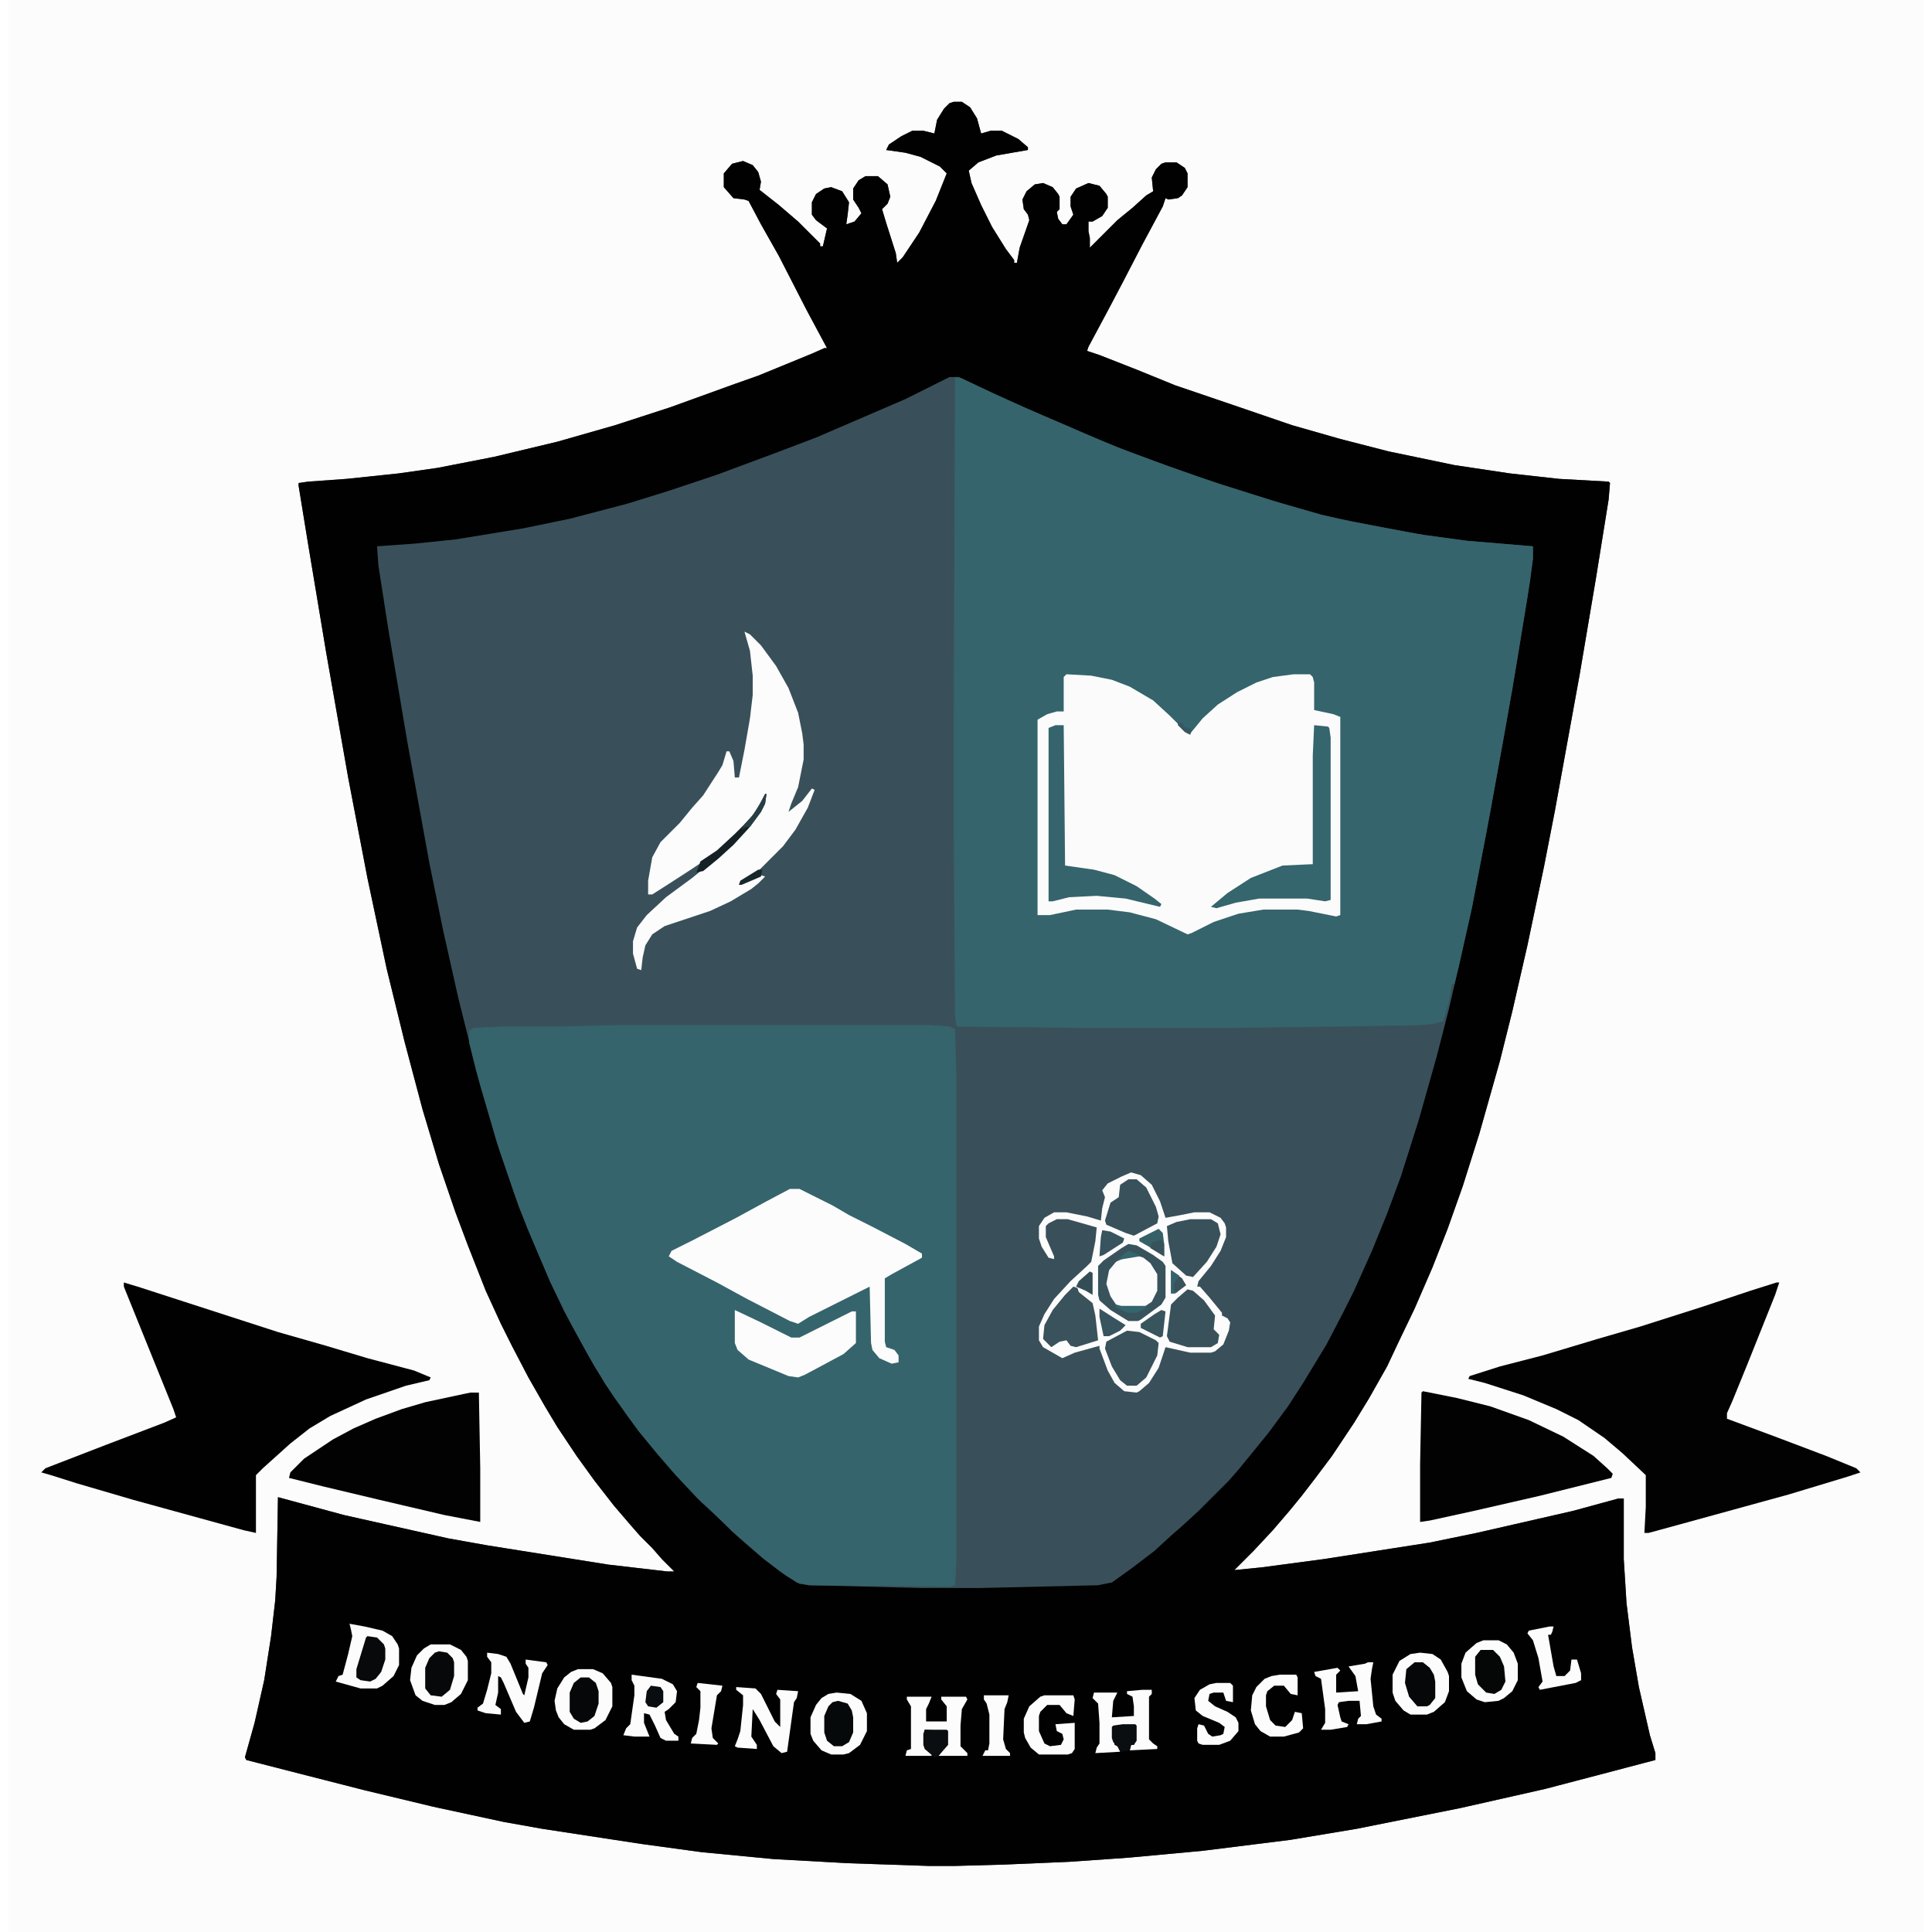 <?xml version="1.0" encoding="UTF-8"?>
<svg version="1.1" viewBox="0 0 1392 1404" width="1280" height="1280" xmlns="http://www.w3.org/2000/svg">
<path transform="translate(0)" d="m0 0h1392v1404h-1392z" fill="#FCFCFC"/>
<path transform="translate(687,74)" d="m0 0h6l6 4 5 8 3 11 7-2h8l12 6 7 6v2l-23 4-13 5-7 6 2 9 7 16 8 16 10 16 6 8v2h2l2-11 7-20-1-4-3-4-1-7 3-6 6-5 6-1 7 3 4 5 1 2v9l-2 2 1 5 3 4h3l5-7-2-6v-7l4-6 9-4 8 2 5 6 1 2v8l-4 6-7 4h-3v7l1 5v7l20-20 11-9 10-9 5-3-1-10 3-6 4-4 3-1h8l6 4 2 4v10l-4 6-3 2-7 1-2-1-2 6-15 28-14 27-10 19-15 28-1 3 9 3 28 11 27 11 47 16 38 13 35 10 35 9 48 10 40 6 36 4 36 2 1 1-1 12-9 56-12 71-18 99-8 41-12 57-11 48-9 36-15 53-12 38-11 31-11 28-13 30-12 25-8 17-13 23-11 18-16 24-12 16-10 13-9 11-12 14-14 15-14 14 20-2 45-6 77-12 34-7 70-16 33-9h4v44l2 32 4 32 5 29 8 35 4 13v5l-38 10-42 11-62 14-75 15-48 8-64 8-54 5-43 3-47 2-36 1h-19l-59-2-54-3-52-5-44-6-72-11-28-5-51-11-50-12-47-12-39-10-1-2 7-25 7-31 5-32 3-26 1-17 1-58 48 13 76 17 28 5 88 14 43 5h5l-9-9-7-8-9-9-7-8-12-14-14-18-13-18-14-21-9-15-12-21-12-23-8-16-11-24-13-33-9-24-12-35-12-40-13-49-13-53-14-66-14-73-16-91-13-78-7-43v-2l7-1 28-2 38-4 28-4 41-8 46-11 42-12 40-13 47-17 17-6 39-16 9-4h2l-15-28-20-39-13-23-9-17-3-1-8-1-7-8v-10l6-7 8-2 7 3 4 5 2 7-1 6 14 11 14 12 16 16v2h2l3-13-8-6-3-4v-9l3-6 6-4 5-1 8 3 5 8-1 9-1 7 6-2 5-6-2-4-4-6v-8l4-6 5-3h9l7 6 2 9-2 5-4 4 3 10 7 22 1 7 4-4 12-18 12-23 8-20-5-5-14-7-11-3-14-2 2-4 9-6 8-4h8l8 2 2-10 5-8 4-4z" fill="#39505A"/>
<path transform="translate(687,74)" d="m0 0h6l6 4 5 8 3 11 7-2h8l12 6 7 6v2l-23 4-13 5-7 6 2 9 7 16 8 16 10 16 6 8v2h2l2-11 7-20-1-4-3-4-1-7 3-6 6-5 6-1 7 3 4 5 1 2v9l-2 2 1 5 3 4h3l5-7-2-6v-7l4-6 9-4 8 2 5 6 1 2v8l-4 6-7 4h-3v7l1 5v7l20-20 11-9 10-9 5-3-1-10 3-6 4-4 3-1h8l6 4 2 4v10l-4 6-3 2-7 1-2-1-2 6-15 28-14 27-10 19-15 28-1 3 9 3 28 11 27 11 47 16 38 13 35 10 35 9 48 10 40 6 36 4 36 2 1 1-1 12-9 56-12 71-18 99-8 41-12 57-11 48-9 36-15 53-12 38-11 31-11 28-13 30-12 25-8 17-13 23-11 18-16 24-12 16-10 13-9 11-12 14-14 15-14 14 20-2 45-6 77-12 34-7 70-16 33-9h4v44l2 32 4 32 5 29 8 35 4 13v5l-38 10-42 11-62 14-75 15-48 8-64 8-54 5-43 3-47 2-36 1h-19l-59-2-54-3-52-5-44-6-72-11-28-5-51-11-50-12-47-12-39-10-1-2 7-25 7-31 5-32 3-26 1-17 1-58 48 13 76 17 28 5 88 14 43 5h5l-9-9-7-8-9-9-7-8-12-14-14-18-13-18-14-21-9-15-12-21-12-23-8-16-11-24-13-33-9-24-12-35-12-40-13-49-13-53-14-66-14-73-16-91-13-78-7-43v-2l7-1 28-2 38-4 28-4 41-8 46-11 42-12 40-13 47-17 17-6 39-16 9-4h2l-15-28-20-39-13-23-9-17-3-1-8-1-7-8v-10l6-7 8-2 7 3 4 5 2 7-1 6 14 11 14 12 16 16v2h2l3-13-8-6-3-4v-9l3-6 6-4 5-1 8 3 5 8-1 9-1 7 6-2 5-6-2-4-4-6v-8l4-6 5-3h9l7 6 2 9-2 5-4 4 3 10 7 22 1 7 4-4 12-18 12-23 8-20-5-5-14-7-11-3-14-2 2-4 9-6 8-4h8l8 2 2-10 5-8 4-4zm-3 200-32 16-65 28-29 11-43 16-36 12-29 9-42 11-34 7-49 8-29 3-28 2 1 14 7 45 14 83 16 88 10 49 11 49 16 64 14 47 14 41 12 29 13 30 8 17 12 22 10 18 14 22 8 11 12 16 9 11 12 14 9 10 14 15 13 12 9 9 8 7 15 13 16 12 10 6 7 1 81 2h44l85-2 10-2 14-10 17-13 12-11 8-7 12-11 22-22 7-8 9-11 13-16 14-19 11-17 17-28 12-23 8-16 13-29 11-27 10-27 13-41 13-46 9-35 16-70 11-57 13-71 9-52 10-61 2-16v-9l-48-4-36-5-47-9-23-5-38-11-53-17-47-17-22-9-30-13-26-11-41-19-6-3z" fill="#010101"/>
<path transform="translate(688,274)" d="m0 0 5 1 23 11 36 16 30 13 24 10 35 13 40 14 45 14 28 8 12 3 31 6 33 6 30 4 48 4v9l-4 28-11 67-16 89-13 68-10 45-3 12h-2l-2 13-4 14-7 2-10 1-58 1-84 1h-102l-92-1-1-1-1-8-1-144v-49z" fill="#35646C"/>
<path transform="translate(440,745)" d="m0 0h231l13 1 4 2 1 32v355l-1 17-4 1-102-1-9-2-12-8-14-11-15-13-15-14-8-8-8-7-16-17-13-15-14-17-8-11-16-23-13-22-12-22-15-30-17-40-9-24-13-38-15-52-5-20v-9l3-2 21-1h42z" fill="#35646C"/>
<path transform="translate(769,490)" d="m0 0 18 1 15 3 13 5 17 10 12 11 13 13h2l9-11 11-10 14-9 14-7 12-4 15-2h12l2 2 1 4v20l14 3 5 2v144l-3 1-20-4-8-1h-25l-18 3-18 6-16 8-3 1-23-11-19-5-16-2h-23l-19 4h-9v-142l7-4 7-2h5v-25z" fill="#FBFBFB"/>
<path transform="translate(1285,932)" d="m0 0h2l-3 9-20 50-11 27-4 9v4l35 13 37 14 22 9 3 3-9 3-43 13-80 22-22 6h-3l1-19v-23l-17-16-13-11-19-13-16-8-24-10-28-9-12-3 1-2 22-7 31-8 40-12 31-9 44-14 36-12z" fill="#020202"/>
<path transform="translate(84,932)" d="m0 0 10 3 102 33 35 10 30 9 34 9 12 5-1 2-17 4-29 10-26 12-15 9-14 11-20 18-5 5v42l-9-2-80-22-41-12-19-6-7-2 3-3 44-17 42-16 9-4-2-6-17-42-19-47z" fill="#020102"/>
<path transform="translate(816,852)" d="m0 0 7 2 8 7 6 12 4 12 11-2 10-2h11l8 4 3 4 1 3v7l-4 10-7 11-9 11-1 4h2l7 8 9 11v2l4 2 2 3-1 6-4 10-6 5-3 1h-15l-18-4-5 15-7 11-7 6-2 1-9-1-7-6-5-9-6-16v-2l-18 5-9 4-14-8-3-5v-10l4-9 7-11 12-13 12-11 3-3 3-15 1-10-21-6h-8l-6 3-2 2v8l6 14v2l-4-1-5-8-2-6v-9l4-6 7-4h9l15 3 10 3 1-9 2-8-2-5 4-5 10-5z" fill="#FCFCFC"/>
<path transform="translate(535,459)" d="m0 0 4 2 8 8 11 15 9 16 7 18 3 15 1 8v11l-4 20-5 12-2 6 10-8 7-9 2 1-5 13-9 16-9 12-18 18-13 8-1 2 16-7 3 1-5 5-5 4-15 9-15 7-33 11-9 6-5 8-2 9-1 9-3-1-3-11v-9l3-10 7-9 14-13 19-14 16-13 10-9 8-7 11-13 5-7 3-7v-3l-6 11-10 11-4 5-8 7-11 9-15 10-17 11-11 7h-3v-10l3-17 6-11 14-14 9-11 8-9 11-17 3-5 3-10h2l3 7 1 12h3l4-20 4-23 2-17v-14l-2-18z" fill="#FCFCFC"/>
<path transform="translate(568,864)" d="m0 0h7l24 12 12 7 16 8 25 13 12 7v3l-22 12-5 3v46l1 4 6 2 3 4v5l-5 1-9-4-5-6-1-5-1-41-44 22-8 5-6-2-31-16-22-12-29-15-6-4 2-4 16-8 31-16 22-12z" fill="#FCFCFC"/>
<path transform="translate(1028,1011)" d="m0 0 25 5 24 6 28 10 25 12 22 14 10 9 4 4-1 3-52 13-48 11-32 7-7 1v-42l1-52z" fill="#020203"/>
<path transform="translate(336,1012)" d="m0 0h6l1 55v39l-26-5-47-11-42-10-24-6 1-4 10-10 21-14 15-8 16-7 19-7 17-5 28-6z" fill="#020202"/>
<path transform="translate(949,527)" d="m0 0 10 1 1 1 1 7v118l-4 1-13-2h-35l-17 3-14 4-4-1 12-10 17-11 23-9 22-1v-79z" fill="#35656D"/>
<path transform="translate(528,952)" d="m0 0 19 9 22 11h6l38-19h3v23l-9 8-28 15-5 2-7-1-29-12-8-7-2-5z" fill="#FCFCFC"/>
<path transform="translate(761,527)" d="m0 0h6l1 102 21 3 15 4 16 8 13 9 5 4-1 2-25-6-21-2-20 1-12 3h-3v-126z" fill="#35646C"/>
<path transform="translate(1026,1201)" d="m0 0 9 1 6 4 5 9 1 3v11l-3 8-8 7-5 2h-12l-5-3-6-7-2-6v-13l5-10 8-5z" fill="#FCFCFC"/>
<path transform="translate(602,1230)" d="m0 0 10 1 8 5 4 9v13l-5 10-8 6-4 1h-9l-7-3-6-7-2-5v-12l4-9 4-5 5-3z" fill="#FCFCFC"/>
<path transform="translate(307,1195)" d="m0 0h14l8 4 4 5 1 3v14l-5 10-7 6-5 2h-7l-9-3-5-4-4-11 1-9 4-9 5-5z" fill="#FCFCFC"/>
<path transform="translate(414,1213)" d="m0 0h11l7 3 6 7 1 3v14l-5 10-8 6-3 1h-12l-7-4-4-5-2-5-1-7 2-9 5-8 5-4z" fill="#FCFCFC"/>
<path transform="translate(1072,1192)" d="m0 0h11l6 3 5 6 3 8v12l-4 8-6 5-4 2-10 1-6-2-7-6-4-10v-10l3-8 8-7z" fill="#FCFCFC"/>
<path transform="translate(248,1180)" d="m0 0 11 2 13 3 7 4 4 6 1 3v12l-4 8-8 7-4 2h-12l-18-5 2-4 3-1 4-15 3-13-1-5z" fill="#FCFCFC"/>
<path transform="translate(859,886)" d="m0 0h15l5 3 2 8-3 9-7 11-10 11-5-1-10-9-3-16-1-11 7-3z" fill="#39515B"/>
<path transform="translate(774,935)" d="m0 0 3 1 1 3 10 8 2 9 2 18-16 5-4-1-3-4-5 1-6 4-6-6 1-10 6-11 9-11z" fill="#39525B"/>
<path transform="translate(857,937)" d="m0 0 4 1 8 7 8 11-1 10 4 4-1 6-5 3h-17l-13-4-2-4 3-23 5-5z" fill="#39515B"/>
<path transform="translate(813,913)" d="m0 0h9l7 4 4 5 2 4v12l-5 9-5 3h-16l-5-3-5-9-1-8 3-8 5-6z" fill="#FCFCFC"/>
<path transform="translate(453,1217)" d="m0 0 22 3 8 4 3 5-1 8-5 5-3 2 1 6 6 10 3 2v3h-9l-4-2-4-9-4-8-4-1v7l4 10h-11l-8-1 2-5 3-3 3-21v-7l-2-4z" fill="#FCFCFC"/>
<path transform="translate(529,1226)" d="m0 0 14 1 4 4 10 20 4 4v-20l-3-4 1-3 15 1-1 5-2 3-5 36-4 1-6-5-10-19-5-8-1 20 4 6v3l-14-1-2-1 2-5 2-6 2-19v-7l-5-4z" fill="#FCFCFC"/>
<path transform="translate(813,967)" d="m0 0 9 1 12 6 2 2-1 9-8 16-7 6h-7l-5-4-6-10-5-13 1-5z" fill="#39515B"/>
<path transform="translate(348,1201)" d="m0 0 8 1 6 2 3 5 9 22 1 1 3-13v-7l-2-3v-3l15 2 1 2-4 6-6 25-3 10-4 1-6-8-9-21-2-4-2-1v12l-2 9 4 3v4l-11-1-6-2v-2l4-3 3-10 3-12v-8l-3-4z" fill="#FCFCFC"/>
<path transform="translate(814,857)" d="m0 0h6l7 6 7 14 2 7-1 5-17 9-6-2-14-6-1-3 4-13 6-4 1-9z" fill="#39515B"/>
<path transform="translate(653,1233)" d="m0 0h18l-2 5-2 4v9h15v-11l-4-5v-2h18l1 2-4 7-1 12v15l5 5v2h-21l6-8v-10l-16-1v11l1 3 4 3v2h-19l1-4 3-1v-31l-3-5z" fill="#FCFCFC"/>
<path transform="translate(824,1228)" d="m0 0h7v3l-2 2v31l3 3 3 2v2l-20 1 1-4h2l1-3v-11h-9l-7 1v8l1 5 4 2v3l-18 1 1-4 2-3v-15l-1-14-4-4 1-4h17l-3 6-1 12 16-1v-7l-1-7-4-2v-2z" fill="#FCFCFC"/>
<path transform="translate(988,1208)" d="m0 0h4l-1 5-1 7 2 20 2 6 4 3v2l-11 2h-7l1-4 2-2-1-11h-8l-7 1-1 2 2 9 1 3 5 2-1 2-12 2h-7l3-5v-10l-3-22-4-2-1-3 17-3 2 2-3 3v13l16-1-2-11-5-7 12-2z" fill="#FCFCFC"/>
<path transform="translate(814,904)" d="m0 0 6 1 12 7 7 5 2 3v23l-3 5-15 11-2 1h-7l-13-8-8-7-1-4v-21l4-4 13-9zm-1 9-8 4-5 6-2 10 3 9 4 6 4 2h16l6-4 4-8v-12l-5-8-5-4-3-1z" fill="#39535D"/>
<path transform="translate(753,1232)" d="m0 0h21l1 3-1 12-5-2-5-6h-9l-5 5-1 3v11l4 9 4 2 8-1 2-4-1-4-4-2-1-5 14-1v19l-2 3-3 1h-21l-6-5-4-7-1-4v-10l4-9 8-7z" fill="#FCFCFC"/>
<path transform="translate(878,1223)" d="m0 0h10l2 2v12l-5-1-2-6h-7l-3 1-1 5 5 4 9 4 6 4 2 4v6l-6 7-8 3h-12l-3-1-1-2v-9l1-3 4 1 3 6 3 2 6-1 2-1 1-5-4-3-12-5-5-4-1-9 4-6 7-4z" fill="#FCFCFC"/>
<path transform="translate(924,1217)" d="m0 0h12l1 2v13l-5-1-5-6h-7l-5 4-1 3v8l3 10 4 4 7 1 5-5 2-6 5 1 1 11-3 3-11 3h-10l-7-4-4-5-3-10 1-11 3-6 6-6 5-2z" fill="#FCFCFC"/>
<path transform="translate(1120,1182)" d="m0 0h3l-1 4-1 2h-2l4 23 2 7h6l4-4 1-8h4l3 10v5l-4 2-26 5-1-2 3-4-3-17-4-13-4-5 1-2z" fill="#FCFCFC"/>
<path transform="translate(603,1236)" d="m0 0 7 2 3 5 1 5v11l-3 7-5 3h-6l-5-4-2-6v-12l3-7 3-3z" fill="#06090A"/>
<path transform="translate(313,1200)" d="m0 0 6 1 4 4 1 3v10l-3 10-6 5-8-1-4-5v-15l3-7 4-4z" fill="#060809"/>
<path transform="translate(416,1219)" d="m0 0h6l5 4 2 6v9l-3 9-5 4-5 1-5-3-3-5v-14l3-7z" fill="#050708"/>
<path transform="translate(1022,1208)" d="m0 0h6l5 4 3 5 1 5v12l-4 5-2 1h-7l-6-7-3-10 1-10z" fill="#050708"/>
<path transform="translate(1070,1199)" d="m0 0h9l5 5 3 7 1 11-3 6-5 3-6-1-6-6-2-7v-13z" fill="#050707"/>
<path transform="translate(261,1189)" d="m0 0 7 1 5 5 1 3v8l-3 9-4 5-4 2-7-1-3-2v-6l7-23z" fill="#07090A"/>
<path transform="translate(709,1232)" d="m0 0h18l-1 5-2 5-1 22 2 7 3 3v2h-20l2-4h2l1-5v-21l-2-8-2-3z" fill="#FCFCFC"/>
<path transform="translate(501,1223)" d="m0 0 18 2-1 4-3 3-4 24 1 7 4 4-1 1-19-1 1-4 3-3 2-10 1-9v-12l-3-3z" fill="#FCFCFC"/>
<path transform="translate(666,1257)" d="m0 0h16l1 1v10l-7 8-3 1-7-6-1-3v-8z" fill="#0A0E10"/>
<path transform="translate(810,1253)" d="m0 0h9l1 1v11l-2 3h-2l-1 4-7 1-2-4-3-3-1-3v-8l1-1z" fill="#0A0E10"/>
<path transform="translate(550,577)" d="m0 0h1l-1 7-3 6-9 12-11 12-11 10-11 9-5 1 2-5 1-3 12-8 13-12 12-12 7-11z" fill="#162125"/>
<path transform="translate(838,952)" d="m0 0 3 1-2 18-2 1-14-7v-3l10-7z" fill="#38555E"/>
<path transform="translate(793,951)" d="m0 0 11 7 8 5-4 4-8 4h-4l-3-14z" fill="#38545E"/>
<path transform="translate(795,894)" d="m0 0 6 1 10 5-1 3-14 9-3 1 1-14z" fill="#38545E"/>
<path transform="translate(836,893)" d="m0 0 3 3 1 8v9l-11-7-7-4v-2z" fill="#366068"/>
<path transform="translate(467,1225)" d="m0 0 7 1 2 3v8l-5 4-6-1-2-3 1-8z" fill="#090D0F"/>
<path transform="translate(845,923)" d="m0 0 8 6 3 5-8 6h-3z" fill="#39525C"/>
<path transform="translate(786,924)" d="m0 0 2 1v16l-5-3-7-3 2-4z" fill="#324D55"/>
<path transform="translate(550,577)" d="m0 0h1l-1 7-3 6-8 11h-3l-3 2 2-4 8-9z" fill="#283E45"/>
<path transform="translate(838,901)" d="m0 0 2 3v9l-10-6 1-4z" fill="#38525B"/>
<path transform="translate(545,632)" d="m0 0h3l-1 5-14 6h-2l1-3z" fill="#19282C"/>
<path transform="translate(805,948)" d="m0 0 4 1h18l-1 2-6 3h-7l-8-4z" fill="#35656D"/>
<path transform="translate(845,923)" d="m0 0 6 4-4 6v5l3 1-5 1z" fill="#35636B"/>
<path transform="translate(814,909)" d="m0 0 8 3v1l-12 2-4 1 5-5z" fill="#35656D"/>
<path transform="translate(850,525)" d="m0 0 4 1v2l6 2-1 4-4-2-5-5z" fill="#38565F"/>
</svg>

